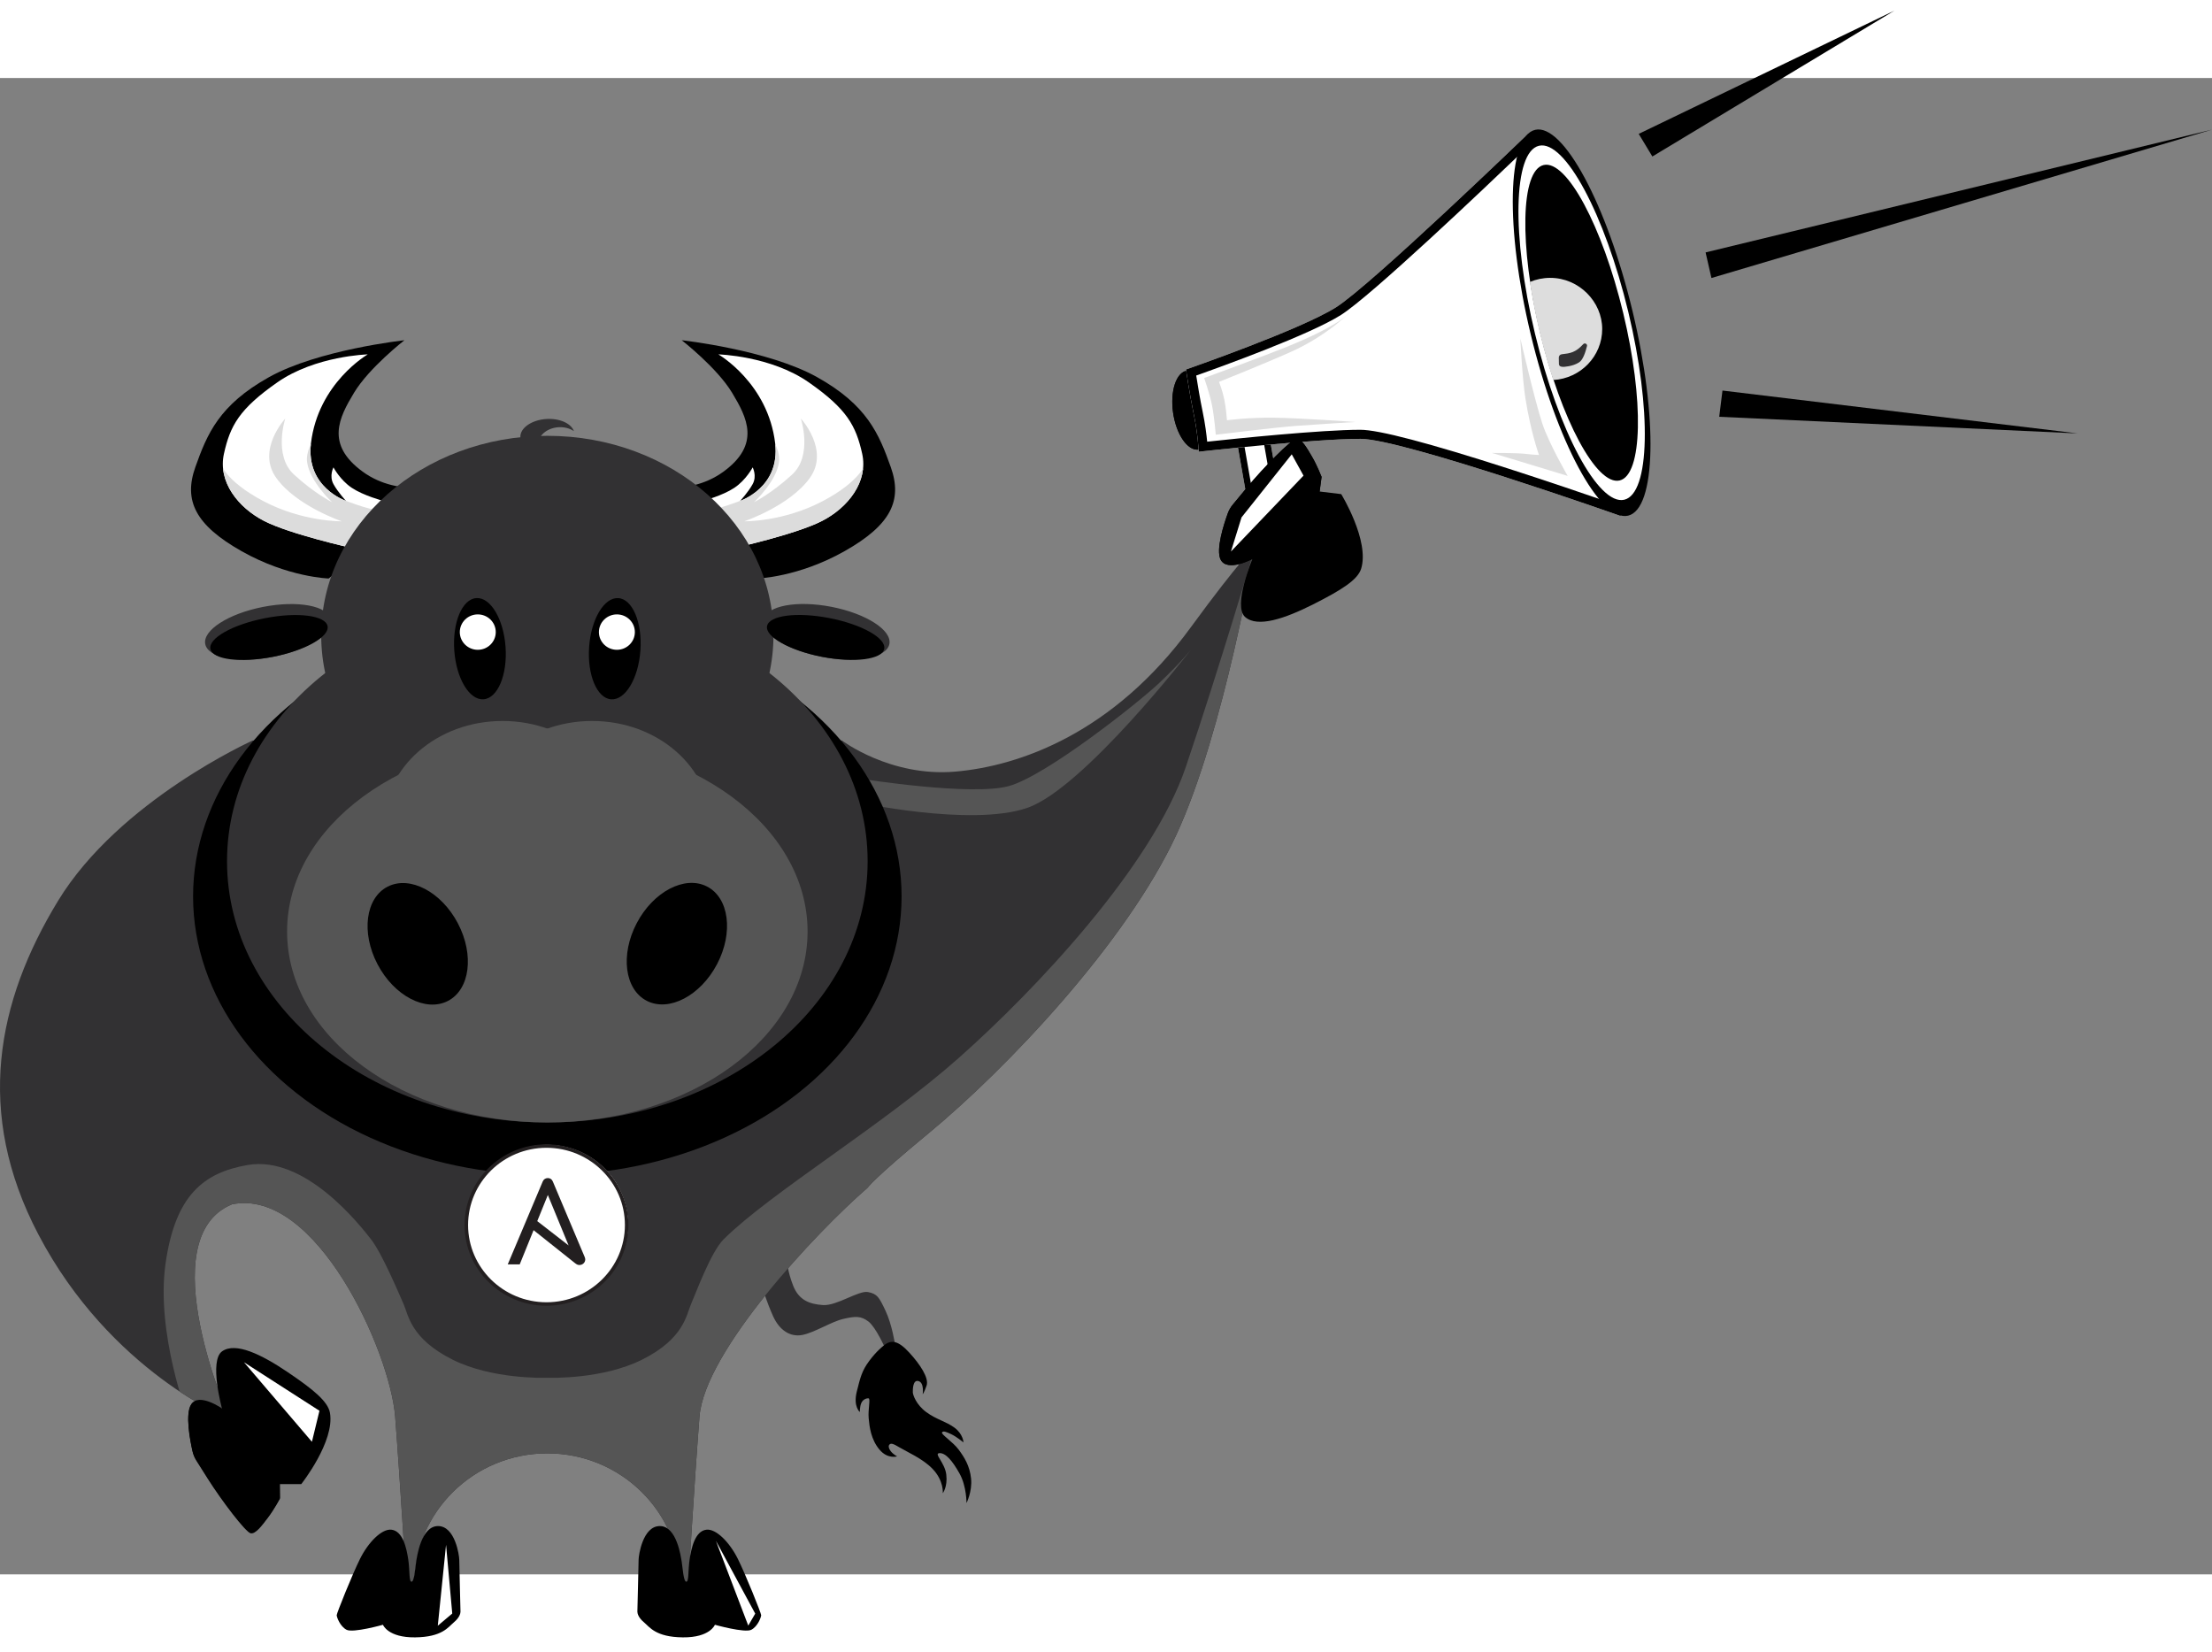 <?xml version="1.0" encoding="UTF-8" standalone="no"?>
<svg
   id="bullhorn-subscribe"
   width="904.822"
   height="675.879"
   data-name="Layer 2"
   viewBox="0 0 1679.98 1136.408"
   version="1.1"
   sodipodi:docname="bullhorn_subscribe.svg"
   inkscape:version="1.3 (0e150ed6c4, 2023-07-21)"
   xmlns:inkscape="http://www.inkscape.org/namespaces/inkscape"
   xmlns:sodipodi="http://sodipodi.sourceforge.net/DTD/sodipodi-0.dtd"
   xmlns="http://www.w3.org/2000/svg"
   xmlns:svg="http://www.w3.org/2000/svg">
  <rect x="0" y="0" width="1679.98" height="1136.408" fill="#808080" stroke="none"/>
  <sodipodi:namedview
     id="namedview50"
     pagecolor="#ffffff"
     bordercolor="#111111"
     borderopacity="1"
     inkscape:showpageshadow="0"
     inkscape:pageopacity="0"
     inkscape:pagecheckerboard="1"
     inkscape:deskcolor="#d1d1d1"
     inkscape:zoom="0.68867925"
     inkscape:cx="445.05479"
     inkscape:cy="339.05479"
     inkscape:window-width="1920"
     inkscape:window-height="979"
     inkscape:window-x="0"
     inkscape:window-y="0"
     inkscape:window-maximized="1"
     inkscape:current-layer="bullhorn-subscribe" />
  <defs
     id="defs3">
    <style
       id="style1">&#10;      .cls-1 {&#10;        clip-path: url(#clippath);&#10;      }&#10;&#10;      .cls-2 {&#10;        fill: #fff;&#10;      }&#10;&#10;      .cls-3 {&#10;        fill: #323133;&#10;      }&#10;&#10;      .cls-4 {&#10;        fill: #ddd;&#10;      }&#10;&#10;      .cls-5 {&#10;        fill: #dcdcdc;&#10;      }&#10;&#10;      .cls-6 {&#10;        fill: #231f20;&#10;      }&#10;&#10;      .cls-7 {&#10;        fill: #555;&#10;      }&#10;&#10;      .cls-8 {&#10;        clip-path: url(#clippath-1);&#10;      }&#10;&#10;      .cls-9 {&#10;        clip-path: url(#clippath-2);&#10;      }&#10;    </style>
    <clipPath
       id="clippath">
      <path
         class="cls-3"
         d="m 699.12,611.38 c 0,0 36.78,28.26 85.95,24 49.17,-4.26 120.39,-29.89 178.89,-111.13 37.88,-52.6 49.08,-62.6 49.08,-62.6 0,0 -23.25,141.89 -59.95,222.43 -37.6,82.51 -128.4,180.09 -188.64,230.53 -41.8,35 -45.82,41.58 -45.82,41.58 -39.48,34.75 -123.83,126.14 -127.7,176.47 -3.87,50.32 -8.85,134.94 -8.85,134.94 h -5.76 c 0.1,-1.82 0.15,-3.64 0.15,-5.49 0,-55.84 -45.27,-101.11 -101.11,-101.11 -55.84,0 -101.11,45.27 -101.11,101.11 0,1.84 0.05,3.67 0.15,5.49 h -5.76 c 0,0 -4.98,-84.61 -8.85,-134.94 -3.87,-50.32 -60.16,-176.81 -123.88,-163.69 -62.71,26.31 -1.66,165.9 -1.66,165.9 0,0 -90.77,-36.83 -145.44,-142.68 C 40.3,898.27 57.29,812.46 103.74,735.04 150.19,657.62 251.61,611.38 251.61,611.38 h 446.34"
         id="path1" />
    </clipPath>
    <clipPath
       id="clippath-1">
      <path
         class="cls-2"
         d="m 350.58,426.58 c 0,0 -14.74,-3.95 -23.69,-10 -8.95,-6.05 -13.95,-15.79 -13.95,-15.79 0,0 -3.42,6.58 0,12.9 3.42,6.32 9.48,12.9 9.48,12.9 0,0 -30.52,-10.22 -26.58,-44.22 5.41,-46.66 43.16,-68.7 43.16,-68.7 0,0 -39.74,1.05 -68.7,21.58 -28.96,20.53 -35.8,33.43 -40.53,55.01 -4.73,21.58 10.79,41.59 30.53,51.85 19.74,10.26 66.33,20.79 66.33,20.79 z"
         id="path2" />
    </clipPath>
    <clipPath
       id="clippath-2">
      <path
         class="cls-2"
         d="m 593.68,426.58 c 0,0 14.74,-3.95 23.69,-10 8.95,-6.05 13.95,-15.79 13.95,-15.79 0,0 3.42,6.58 0,12.9 -3.42,6.32 -9.48,12.9 -9.48,12.9 0,0 30.52,-10.22 26.58,-44.22 -5.41,-46.66 -43.16,-68.7 -43.16,-68.7 0,0 39.74,1.05 68.7,21.58 28.96,20.53 35.8,33.43 40.53,55.01 4.73,21.58 -10.79,41.59 -30.53,51.85 -19.74,10.26 -66.33,20.79 -66.33,20.79 z"
         id="path3" />
    </clipPath>
  </defs>
  <path
     class="cls-3"
     d="m 679.73,961.515 c 0,0 -2.25,-14.837 -7.15,-25.224 -4.9,-10.387 -6.28,-12.907 -13.34,-14.295 -7.06,-1.388 -23.73,10.594 -34.2,9.885 -10.47,-0.709 -18.34,-3.85 -22.63,-14.679 -4.28,-10.83 -4.75,-18.893 -4.75,-18.893 l -18.61,20.468 c 0,0 3.21,10.662 8.05,21.443 4.84,10.781 13.04,16.146 22.27,14.354 9.23,-1.792 21.99,-10.052 31,-12.149 9,-2.097 13.47,-2.471 19.2,1.959 5.74,4.43 12.75,20.429 12.75,20.429 z"
     id="path4"
     style="stroke-width:0.992" />
  <g
     id="g7"
     transform="matrix(1,0,0,0.985,-59.68,-99.084)">
    <path
       class="cls-3"
       d="m 699.12,611.38 c 0,0 36.78,28.26 85.95,24 49.17,-4.26 120.39,-29.89 178.89,-111.13 37.88,-52.6 49.08,-62.6 49.08,-62.6 0,0 -23.25,141.89 -59.95,222.43 -37.6,82.51 -128.4,180.09 -188.64,230.53 -41.8,35 -45.82,41.58 -45.82,41.58 -39.48,34.75 -123.83,126.14 -127.7,176.47 -3.87,50.32 -8.85,134.94 -8.85,134.94 h -5.76 c 0.1,-1.82 0.15,-3.64 0.15,-5.49 0,-55.84 -45.27,-101.11 -101.11,-101.11 -55.84,0 -101.11,45.27 -101.11,101.11 0,1.84 0.05,3.67 0.15,5.49 h -5.76 c 0,0 -4.98,-84.61 -8.85,-134.94 -3.87,-50.32 -60.16,-176.81 -123.88,-163.69 -62.71,26.31 -1.66,165.9 -1.66,165.9 0,0 -90.77,-36.83 -145.44,-142.68 C 40.3,898.27 57.29,812.46 103.74,735.04 150.19,657.62 251.61,611.38 251.61,611.38 h 446.34"
       id="path5" />
    <g
       class="cls-1"
       clip-path="url(#clippath)"
       id="g6">
      <path
         class="cls-7"
         d="m 765.36,1014.92 c 7.37,53.3 -16.82,117.58 -16.82,117.58 l -4.02,186.28 H 206.22 L 202.2,1132.5 c 0,0 -24.19,-64.28 -16.82,-117.58 7.37,-53.3 29.26,-70.38 62.31,-76.23 43.83,-7.75 85.32,46.33 93.76,57.26 8.44,10.93 21.35,42.21 24.83,50.15 3.48,7.95 5.15,26.49 37.24,42.71 29.67,15 68.66,14.01 71.74,13.91 v 0 c 0,0 0.04,0 0.1,0 0.06,0 0.1,0 0.1,0 v 0 c 3.08,0.11 42.07,1.09 71.74,-13.9 32.09,-16.22 33.77,-34.76 37.24,-42.71 3.48,-7.95 15.1,-40.36 24.83,-50.15 35.59,-35.84 120.79,-87.82 178.56,-139.81 57.77,-51.99 146.89,-147.66 172.49,-224.48 25.6,-76.82 52.71,-170 52.71,-170 l -4.05,284.59 -243.63,268.67 z"
         id="path6" />
    </g>
  </g>
  <g
     id="g8"
     transform="matrix(1,0,0,0.985,-59.68,-99.084)">
    <rect
       class="cls-2"
       x="1002.78"
       y="374.23"
       width="24.98"
       height="53.79"
       transform="rotate(-9.8,1015.201,401.117)"
       id="rect7" />
    <path
       d="m 1018.92,378.27 7.45,43.15 -14.76,2.55 -7.45,-43.15 14.76,-2.55 m 4.08,-5.78 -24.61,4.25 9.16,53.01 24.61,-4.25 z"
       id="path7" />
  </g>
  <g
     id="g9"
     transform="matrix(1,0,0,0.985,-59.68,-99.084)">
    <ellipse
       cx="965.64"
       cy="356.65"
       rx="15.15"
       ry="30.74"
       transform="rotate(-8.17,965.519,356.618)"
       id="ellipse8" />
    <path
       d="m 962.36,331.14 c 4.12,0 11.19,9.16 13.33,24.07 2.23,15.55 -2.29,26.33 -6.39,26.92 -0.12,0.02 -0.25,0.03 -0.37,0.03 -4.12,0 -11.19,-9.16 -13.33,-24.07 -1.04,-7.28 -0.64,-14.53 1.11,-19.89 1.32,-4.06 3.35,-6.76 5.28,-7.04 0.12,-0.02 0.25,-0.03 0.37,-0.03 m 0,-5 c -0.36,0 -0.72,0.03 -1.08,0.08 -8.28,1.19 -13.04,15.78 -10.63,32.58 2.31,16.07 10.34,28.35 18.28,28.35 0.36,0 0.72,-0.03 1.08,-0.08 8.28,-1.19 13.04,-15.78 10.63,-32.58 -2.31,-16.07 -10.34,-28.35 -18.28,-28.35 z"
       id="path8" />
  </g>
  <g
     id="g10"
     transform="matrix(1,0,0,0.985,-59.68,-99.084)">
    <path
       class="cls-2"
       d="m 1220.11,143.66 c 0,0 -119.01,116.56 -145.75,133.73 -26.95,17.31 -113.94,47.93 -113.94,47.93 0,0 2.71,18.99 5.88,34.36 3.17,15.37 3.81,29.06 3.81,29.06 0,0 87.58,-9.94 122.8,-9.94 31.65,0 197.74,59.51 197.74,59.51 l -70.53,-294.66 z"
       id="path9" />
    <path
       d="m 1216.17,157.28 64.66,270.14 c -15.69,-5.52 -44.59,-15.56 -75.02,-25.51 -61.06,-19.97 -99.05,-30.1 -112.92,-30.1 -29.67,0 -94.55,6.8 -116.37,9.18 -0.54,-5.63 -1.55,-13.87 -3.37,-22.72 -2.05,-9.94 -3.92,-21.55 -4.96,-28.29 19.72,-7.08 86.28,-31.5 109.95,-46.7 23.01,-14.78 109.72,-98.48 138.03,-126 m 3.94,-13.62 c 0,0 -119.01,116.56 -145.75,133.73 -26.95,17.31 -113.94,47.93 -113.94,47.93 0,0 2.71,18.99 5.88,34.36 3.17,15.37 3.81,29.06 3.81,29.06 0,0 87.58,-9.94 122.8,-9.94 31.65,0 197.74,59.51 197.74,59.51 l -70.53,-294.66 v 0 z"
       id="path10" />
  </g>
  <ellipse
     class="cls-2"
     cx="415.53"
     cy="870.642"
     id="circle10"
     rx="61.39"
     ry="60.44"
     style="stroke-width:0.992" />
  <path
     class="cls-7"
     d="m 655.67,532.445 c 0,0 82.21,12.996 110.41,5.316 28.2,-7.679 98.4,-63.207 114.6,-78.566 16.2,-15.359 24,-25.214 24,-25.214 0,0 -81.61,105.542 -124.5,120.31 -42.89,14.768 -131.09,-4.726 -131.09,-4.726 l 6.59,-17.131 z"
     id="path11"
     style="stroke-width:0.992" />
  <g
     id="g16"
     transform="matrix(1,0,0,0.985,-59.68,-99.084)">
    <path
       d="m 309.32,486.47 c 0,0 -30.9,-0.86 -66.1,-21.03 -35.19,-20.17 -44.21,-39.06 -35.19,-64.81 9.01,-25.75 18.06,-47.88 55.91,-69.37 37.39,-21.22 102.89,-28.49 102.89,-28.49 0,0 -26.76,21.09 -38.32,40.58 -11.37,19.17 -21.76,39.68 6.56,60.71 28.33,21.03 63.95,9.44 63.95,9.44 l -89.7,72.96 z"
       id="path12" />
    <g
       id="g15">
      <path
         class="cls-2"
         d="m 350.58,426.58 c 0,0 -14.74,-3.95 -23.69,-10 -8.95,-6.05 -13.95,-15.79 -13.95,-15.79 0,0 -3.42,6.58 0,12.9 3.42,6.32 9.48,12.9 9.48,12.9 0,0 -30.52,-10.22 -26.58,-44.22 5.41,-46.66 43.16,-68.7 43.16,-68.7 0,0 -39.74,1.05 -68.7,21.58 -28.96,20.53 -35.8,33.43 -40.53,55.01 -4.73,21.58 10.79,41.59 30.53,51.85 19.74,10.26 66.33,20.79 66.33,20.79 z"
         id="path13" />
      <g
         class="cls-8"
         clip-path="url(#clippath-1)"
         id="g14">
        <path
           class="cls-5"
           d="m 330.31,475.53 -80.01,-32.11 -30.27,-38.16 6.84,-8.42 c 0,0 2.9,13.95 32.9,30 30,16.06 59.48,15.53 59.48,15.53 0,0 -34.48,-11.84 -49.74,-33.43 -15.26,-21.59 6.84,-45.8 6.84,-45.8 0,0 -9.21,28.43 6.58,43.16 15.79,14.74 28.95,21.32 28.95,21.32 0,0 -16.84,-15.79 -18.95,-30.79 -2.11,-15 17.37,-33.69 17.37,-33.69 l -2.37,47.64 8.99,11.63 5.49,4.16 c 0,0 15.41,6.36 27.6,8.02 12.18,1.67 -19.7,40.93 -19.7,40.93 z"
           id="path14" />
      </g>
    </g>
  </g>
  <g
     id="g20"
     transform="matrix(1,0,0,0.985,-59.68,-99.084)">
    <path
       d="m 634.94,486.47 c 0,0 30.9,-0.86 66.1,-21.03 35.2,-20.17 44.21,-39.06 35.19,-64.81 -9.01,-25.75 -18.06,-47.88 -55.91,-69.37 -37.39,-21.22 -102.89,-28.49 -102.89,-28.49 0,0 26.76,21.09 38.32,40.58 11.37,19.17 21.76,39.68 -6.56,60.71 -28.33,21.03 -63.95,9.44 -63.95,9.44 l 89.7,72.96 z"
       id="path16" />
    <g
       id="g19">
      <path
         class="cls-2"
         d="m 593.68,426.58 c 0,0 14.74,-3.95 23.69,-10 8.95,-6.05 13.95,-15.79 13.95,-15.79 0,0 3.42,6.58 0,12.9 -3.42,6.32 -9.48,12.9 -9.48,12.9 0,0 30.52,-10.22 26.58,-44.22 -5.41,-46.66 -43.16,-68.7 -43.16,-68.7 0,0 39.74,1.05 68.7,21.58 28.96,20.53 35.8,33.43 40.53,55.01 4.73,21.58 -10.79,41.59 -30.53,51.85 -19.74,10.26 -66.33,20.79 -66.33,20.79 z"
         id="path17" />
      <g
         class="cls-9"
         clip-path="url(#clippath-2)"
         id="g18">
        <path
           class="cls-5"
           d="m 613.95,475.53 80.01,-32.11 30.27,-38.16 -6.84,-8.42 c 0,0 -2.9,13.95 -32.9,30 -30,16.06 -59.48,15.53 -59.48,15.53 0,0 34.48,-11.84 49.74,-33.43 15.26,-21.59 -6.84,-45.8 -6.84,-45.8 0,0 9.21,28.43 -6.58,43.16 -15.79,14.74 -28.95,21.32 -28.95,21.32 0,0 16.84,-15.79 18.95,-30.79 2.11,-15 -17.37,-33.69 -17.37,-33.69 l 2.37,47.64 -8.99,11.63 -5.49,4.16 c 0,0 -15.41,6.36 -27.6,8.02 -12.18,1.67 19.7,40.93 19.7,40.93 z"
           id="path18" />
      </g>
    </g>
  </g>
  <g
     id="g21"
     transform="matrix(1,0,0,0.985,-59.68,-99.084)">
    <path
       d="m 1010.82,471.48 c 0,0 -14.92,36.19 -5.51,44.65 9.41,8.46 30.13,1.32 51.72,-9.74 21.65,-11.09 33.79,-18.92 36.4,-27.4 6.64,-21.58 -15.11,-57.57 -15.11,-57.57 l -16.4,-2.02 1.48,-11.27 c 0,0 -3.42,-8.92 -7.25,-15.54 -3.83,-6.62 -7.9,-14.06 -11.81,-13.78 -3.91,0.29 -25.2,22.24 -37.98,37.95 l -10.44,12.83 c -1.62,1.99 -2.88,4.22 -3.74,6.63 -2.96,8.3 -9.3,28.06 -5.41,35.74 4.98,9.83 24.07,-0.49 24.07,-0.49 z"
       id="path20" />
    <polygon
       class="cls-2"
       points="1002.6,439.36 994.57,465.65 1049.68,407.16 1040.74,390.73 "
       id="polygon20" />
  </g>
  <g
     id="g22"
     transform="matrix(1,0,0,0.985,-59.68,-99.084)">
    <path
       d="m 228.43,1127.04 c 0,0 -10.24,-37.55 0,-44.76 10.24,-7.21 29.67,2.37 49.49,15.93 19.86,13.59 30.81,22.8 32.34,31.49 3.89,22.12 -21.77,55 -21.77,55 h -16.31 l 0.09,11.31 c 0,0 -4.43,8.39 -8.98,14.46 -4.55,6.07 -9.44,12.92 -13.23,12.16 -3.79,-0.76 -22,-25.04 -32.62,-42.11 l -8.68,-13.95 c -1.34,-2.16 -2.31,-4.52 -2.86,-7 -1.9,-8.55 -5.72,-28.84 -0.98,-35.95 6.07,-9.1 23.52,3.41 23.52,3.41 z"
       id="path21" />
    <polygon
       class="cls-2"
       points="302.3,1128.16 296.58,1152.07 244.97,1090.75 "
       id="polygon21" />
  </g>
  <g
     id="g38"
     transform="matrix(1,0,0,0.985,-59.68,-99.084)">
    <ellipse
       cx="475.37"
       cy="731.57"
       rx="269.05"
       ry="214.8"
       id="ellipse22" />
    <ellipse
       class="cls-3"
       cx="475.37"
       cy="530.27"
       rx="171.74"
       ry="153.81"
       id="ellipse23" />
    <ellipse
       class="cls-3"
       cx="475.37"
       cy="704.48"
       rx="243.27"
       ry="201.4"
       id="ellipse24" />
    <g
       id="g28">
      <ellipse
         class="cls-7"
         cx="475.37"
         cy="758.63"
         rx="197.65"
         ry="147.25"
         id="ellipse25" />
      <g
         id="g27">
        <ellipse
           class="cls-7"
           cx="509.38"
           cy="676.26"
           rx="90.11"
           ry="79.94"
           id="ellipse26" />
        <ellipse
           class="cls-7"
           cx="441.37"
           cy="676.26"
           rx="90.11"
           ry="79.94"
           id="ellipse27" />
      </g>
    </g>
    <g
       id="g29">
      <ellipse
         cx="573.77"
         cy="768.09"
         rx="49.65"
         ry="34.35"
         transform="rotate(-62.66,573.713,768.059)"
         id="ellipse28" />
      <ellipse
         cx="376.97"
         cy="768.09"
         rx="34.35"
         ry="49.65"
         transform="rotate(-27.34,377.056,768.194)"
         id="ellipse29" />
    </g>
    <path
       class="cls-3"
       d="m 468.36,383.78 c -0.45,-7.13 6.49,-13.37 15.5,-13.94 4.47,-0.28 8.6,0.89 11.69,3 -2.1,-5.93 -10.78,-9.99 -20.9,-9.35 -11.36,0.72 -20.2,7.08 -19.75,14.21 0.37,5.82 6.81,10.35 15.34,11.43 -1.08,-1.59 -1.76,-3.4 -1.88,-5.35 z"
       id="path29" />
    <g
       id="g34">
      <g
         id="g31">
        <ellipse
           class="cls-3"
           cx="687.46"
           cy="527.6"
           rx="19.61"
           ry="48.63"
           transform="rotate(-78.78,687.43,527.596)"
           id="ellipse30" />
        <ellipse
           cx="686.76"
           cy="531.95"
           rx="15.2"
           ry="45.35"
           transform="rotate(-78.78,686.733,531.947)"
           id="ellipse31" />
      </g>
      <g
         id="g33">
        <ellipse
           class="cls-3"
           cx="263.29"
           cy="527.6"
           rx="48.63"
           ry="19.61"
           transform="rotate(-11.22,263.36,527.728)"
           id="ellipse32" />
        <ellipse
           cx="263.99"
           cy="531.95"
           rx="45.35"
           ry="15.2"
           transform="rotate(-11.22,264.065,532.062)"
           id="ellipse33" />
      </g>
    </g>
    <g
       id="g37">
      <g
         id="g35">
        <ellipse
           cx="526.58"
           cy="540.6"
           rx="39.11"
           ry="19.52"
           transform="rotate(-86,526.59,540.604)"
           id="ellipse34" />
        <circle
           class="cls-2"
           cx="528.2"
           cy="527.8"
           r="13.65"
           id="circle34" />
      </g>
      <g
         id="g36">
        <ellipse
           cx="424.16"
           cy="540.6"
           rx="19.52"
           ry="39.11"
           transform="rotate(-4,424.095,540.496)"
           id="ellipse35" />
        <circle
           class="cls-2"
           cx="422.55"
           cy="527.8"
           r="13.65"
           id="circle35" />
      </g>
    </g>
  </g>
  <path
     d="m 536.48,1102.49 c 7.36,-0.906 17.62,9.53 23.87,22.083 6,12.051 17.74,41.331 17.74,42.817 0,1.487 -2.55,8.556 -7.51,11.106 -4.96,2.55 -27.62,-3.81 -27.62,-3.81 0,0 -3.67,9.767 -24.37,9.56 -20.7,-0.217 -25.23,-7.857 -29.55,-11.47 -4.31,-3.613 -4.96,-6.793 -4.96,-8.073 0,-1.28 0.93,-35.945 0.93,-39.342 0,-3.397 3.17,-25.637 16.11,-25.637 12.94,0 15.96,23.353 16.61,26.966 0.65,3.613 1.29,15.083 3.45,15.29 2.16,0.207 1.29,-8.496 2.59,-16.993 1.3,-8.496 4.03,-21.443 12.72,-22.506 z"
     id="path38"
     style="stroke-width:0.992" />
  <path
     d="m 297.33,1102.49 c -7.36,-0.906 -17.62,9.53 -23.87,22.083 -6,12.051 -17.74,41.331 -17.74,42.817 0,1.487 2.55,8.556 7.51,11.106 4.96,2.55 27.62,-3.81 27.62,-3.81 0,0 3.67,9.767 24.37,9.56 20.7,-0.217 25.23,-7.857 29.55,-11.47 4.31,-3.613 4.96,-6.793 4.96,-8.073 0,-1.28 -0.93,-35.945 -0.93,-39.342 0,-3.397 -3.17,-25.637 -16.11,-25.637 -12.94,0 -15.96,23.353 -16.61,26.966 -0.65,3.613 -1.29,15.083 -3.45,15.29 -2.16,0.207 -1.29,-8.496 -2.59,-16.993 -1.29,-8.496 -4.03,-21.443 -12.72,-22.506 z"
     id="path39"
     style="stroke-width:0.992" />
  <polygon
     class="cls-2"
     points="398.45,1231.51 403.16,1284.49 392.18,1293.89 "
     id="polygon39"
     transform="matrix(1,0,0,0.985,-59.68,-99.084)" />
  <polygon
     class="cls-2"
     points="633.26,1284.57 627.97,1293.8 603.43,1228.5 "
     id="polygon40"
     transform="matrix(1,0,0,0.985,-59.68,-99.084)" />
  <path
     d="m 670.72,963.021 c 5.98,-5.307 11.42,-4.204 19.76,4.844 8.34,9.038 15.25,19.523 13.24,25.234 -2.01,5.71 -2.95,6.488 -2.95,6.488 0,0 1.34,-8.625 -3.13,-9.963 -4.47,-1.339 -4.39,6.655 -4.37,8.506 0.02,1.851 2.49,9.343 10.2,15.034 7.7,5.691 14.88,7 21.47,11.844 6.58,4.854 6.81,11.155 6.81,11.155 0,0 -5.46,-4.46 -9.42,-6.281 -3.96,-1.821 -5.93,-2.648 -6.88,-1.28 -0.95,1.369 8.36,7.246 12.63,13.045 4.27,5.799 8.45,12.267 9.44,22.073 0.98,9.816 -3.48,18.499 -3.48,18.499 0,0 0.11,-12.779 -5.26,-22.369 -5.37,-9.599 -10.5,-15.733 -15.23,-15.516 -4.73,0.217 4.08,7.079 5.15,16.333 1.08,9.343 -2.66,14.079 -2.66,14.079 0,0 0.94,-9.501 -7.89,-18.598 -7.44,-7.67 -19.43,-12.828 -24.81,-16.068 -5.38,-3.249 -6.86,-3.485 -7.99,-2.038 -1.13,1.447 0.51,4.627 2.81,6.547 2.3,1.92 3.23,2.196 3.23,2.196 0,0 -7.25,2.363 -13.56,-5.277 -6.31,-7.64 -7.47,-16.983 -8.07,-23.658 -0.6,-6.685 1.51,-14.876 -0.07,-15.113 -1.58,-0.236 -4.38,0.807 -5.57,3.613 -1.19,2.806 -1.07,6.784 -1.07,6.784 0,0 -5.13,-4.184 -2.36,-15.388 2.77,-11.204 4.03,-16.127 9.56,-23.55 5.53,-7.423 10.48,-11.165 10.48,-11.165 z"
     id="path40"
     style="stroke-width:0.992" />
  <path
     d="m 212.5,1067.283 0.09,11.135 c 0,0 -4.43,8.26 -8.98,14.236 -4.55,5.976 -9.44,12.72 -13.23,11.972 -3.79,-0.748 -22,-24.653 -32.62,-41.459 l -8.68,-13.734 c -1.34,-2.127 -2.31,-4.45 -2.86,-6.892 -1.9,-8.418 -5.72,-28.394 -0.98,-35.394 6.07,-8.959 23.52,3.357 23.52,3.357 l 43.75,56.768 z"
     id="path41"
     style="stroke-width:0.992" />
  <g
     id="g42"
     transform="matrix(1,0,0,0.985,-59.68,-99.084)">
    <path
       d="m 1061.91,419.4 1.48,-11.27 c 0,0 -3.42,-8.92 -7.25,-15.54 -3.83,-6.62 -7.9,-14.06 -11.81,-13.78 -3.91,0.29 -25.2,22.24 -37.98,37.95 l -10.44,12.83 c -1.62,1.99 -2.88,4.22 -3.74,6.63 -2.96,8.3 -9.3,28.06 -5.41,35.74 4.98,9.83 24.07,-0.49 24.07,-0.49 l 51.09,-52.08 z"
       id="path42" />
    <polygon
       class="cls-2"
       points="1002.6,439.36 994.57,465.65 1049.68,407.16 1040.74,390.73 "
       id="polygon42" />
  </g>
  <ellipse
     class="cls-2"
     cx="415.53"
     cy="870.642"
     id="circle42"
     rx="61.39"
     ry="60.44"
     style="stroke-width:0.992" />
  <g
     id="g44"
     transform="matrix(1,0,0,0.985,-59.68,-99.084)">
    <path
       class="cls-6"
       d="m 475.76,961.8 15.76,38.89 -23.8,-18.75 z m 27.99,47.85 -24.24,-58.33 c -0.69,-1.68 -2.08,-2.57 -3.75,-2.57 -1.67,0 -3.17,0.89 -3.86,2.57 l -26.6,63.98 h 9.1 l 10.53,-26.38 31.43,25.39 c 1.26,1.02 2.18,1.48 3.36,1.48 2.37,0 4.45,-1.78 4.45,-4.35 0,-0.42 -0.15,-1.08 -0.41,-1.8 v 0 z"
       id="path43" />
    <path
       class="cls-6"
       d="m 474.74,925.41 c -32.83,0 -59.55,26.71 -59.55,59.55 0,32.84 26.71,59.55 59.55,59.55 32.84,0 59.55,-26.71 59.55,-59.55 0,-32.84 -26.71,-59.55 -59.55,-59.55 z m 0,121.78 c -34.32,0 -62.23,-27.92 -62.23,-62.23 0,-34.31 27.92,-62.23 62.23,-62.23 34.31,0 62.23,27.92 62.23,62.23 0,34.31 -27.92,62.23 -62.23,62.23 z"
       id="path44" />
  </g>
  <ellipse
     cx="1124.272"
     cy="453.778"
     rx="39.648"
     ry="150.731"
     transform="matrix(0.974,-0.227,0.234,0.972,0,0)"
     id="ellipse44"
     style="stroke-width:0.992" />
  <ellipse
     class="cls-2"
     cx="1124.272"
     cy="453.778"
     rx="36.38"
     ry="138.285"
     transform="matrix(0.974,-0.227,0.234,0.972,0,0)"
     id="ellipse45"
     style="stroke-width:0.992" />
  <ellipse
     cx="1124.272"
     cy="453.778"
     rx="32.424"
     ry="123.239"
     transform="matrix(0.974,-0.227,0.234,0.972,0,0)"
     id="ellipse46"
     style="stroke-width:0.992" />
  <path
     class="cls-4"
     d="m 1177.42,151.766 c -5.5,0 -10.74,1.113 -15.5,3.121 1.82,12.198 4.33,25.125 7.52,38.436 3.05,12.681 6.51,24.781 10.23,36.024 20.73,-1.152 37.18,-18.056 37.18,-38.751 0,-20.695 -17.65,-38.82 -39.43,-38.82 z"
     id="path46"
     style="stroke-width:0.992" />
  <path
     class="cls-3"
     d="m 1187.19,219.383 c -2.1,-0.069 -3.18,-0.719 -3.21,-2.343 l -0.09,-4.726 c -0.02,-1.28 0.95,-2.373 2.24,-2.52 6.3,-0.719 10.38,-1.191 16.31,-7.66 1.15,-1.26 3.25,-0.187 2.85,1.457 -1.12,4.637 -3.02,10.367 -5.88,12.277 -5.06,3.387 -12.22,3.505 -12.22,3.505 z"
     id="path47"
     style="stroke-width:0.992" />
  <polygon
     points="1304.26,143.66 1314.62,161.1 1498.54,48.59 "
     id="polygon47"
     transform="matrix(1,0,0,0.985,-59.68,-99.084)" />
  <polygon
     points="1355.05,235.06 1359.49,254.79 1739.66,140.39 "
     id="polygon48"
     transform="matrix(1,0,0,0.985,-59.68,-99.084)" />
  <polygon
     points="1367.87,341.57 1365.4,361.79 1637.59,374.61 "
     id="polygon49"
     transform="matrix(1,0,0,0.985,-59.68,-99.084)" />
  <path
     class="cls-4"
     d="m 1154.69,197.832 c 0,0 10.97,47.297 16.67,64.576 5.03,15.221 19.27,39.765 19.27,39.765 l -57.44,-17.436 c 0,0 18.53,-0.079 24.83,0.65 6.3,0.729 10.82,0.896 10.82,0.896 0,0 -6.17,-16.914 -10.3,-42.916 -2.46,-15.516 -3.85,-45.545 -3.85,-45.545 z"
     id="path49"
     style="stroke-width:0.992" />
  <path
     class="cls-4"
     d="m 1025.071,178.131 c 0,0 -6.53,9.274 -48.09,26.159 -16.78,6.823 -62.44,23.53 -62.44,23.53 0,0 4.11,11.617 5.91,20.478 1.8,8.861 2.9,22.605 2.9,22.605 0,0 44.53,-5.474 61.07,-6.715 16.54,-1.241 44.95,-2.954 44.95,-2.954 0,0 -42.64,-3.072 -62.22,-3.269 -19.58,-0.197 -35.29,1.949 -35.29,1.949 0,0 -0.65,-8.989 -1.97,-15.506 -1.42,-6.98 -4.05,-13.646 -4.05,-13.646 0,0 33.84,-13.518 54.58,-22.782 27.45,-12.277 44.65,-29.851 44.65,-29.851 z"
     id="path50"
     style="stroke-width:0.992" />
</svg>
